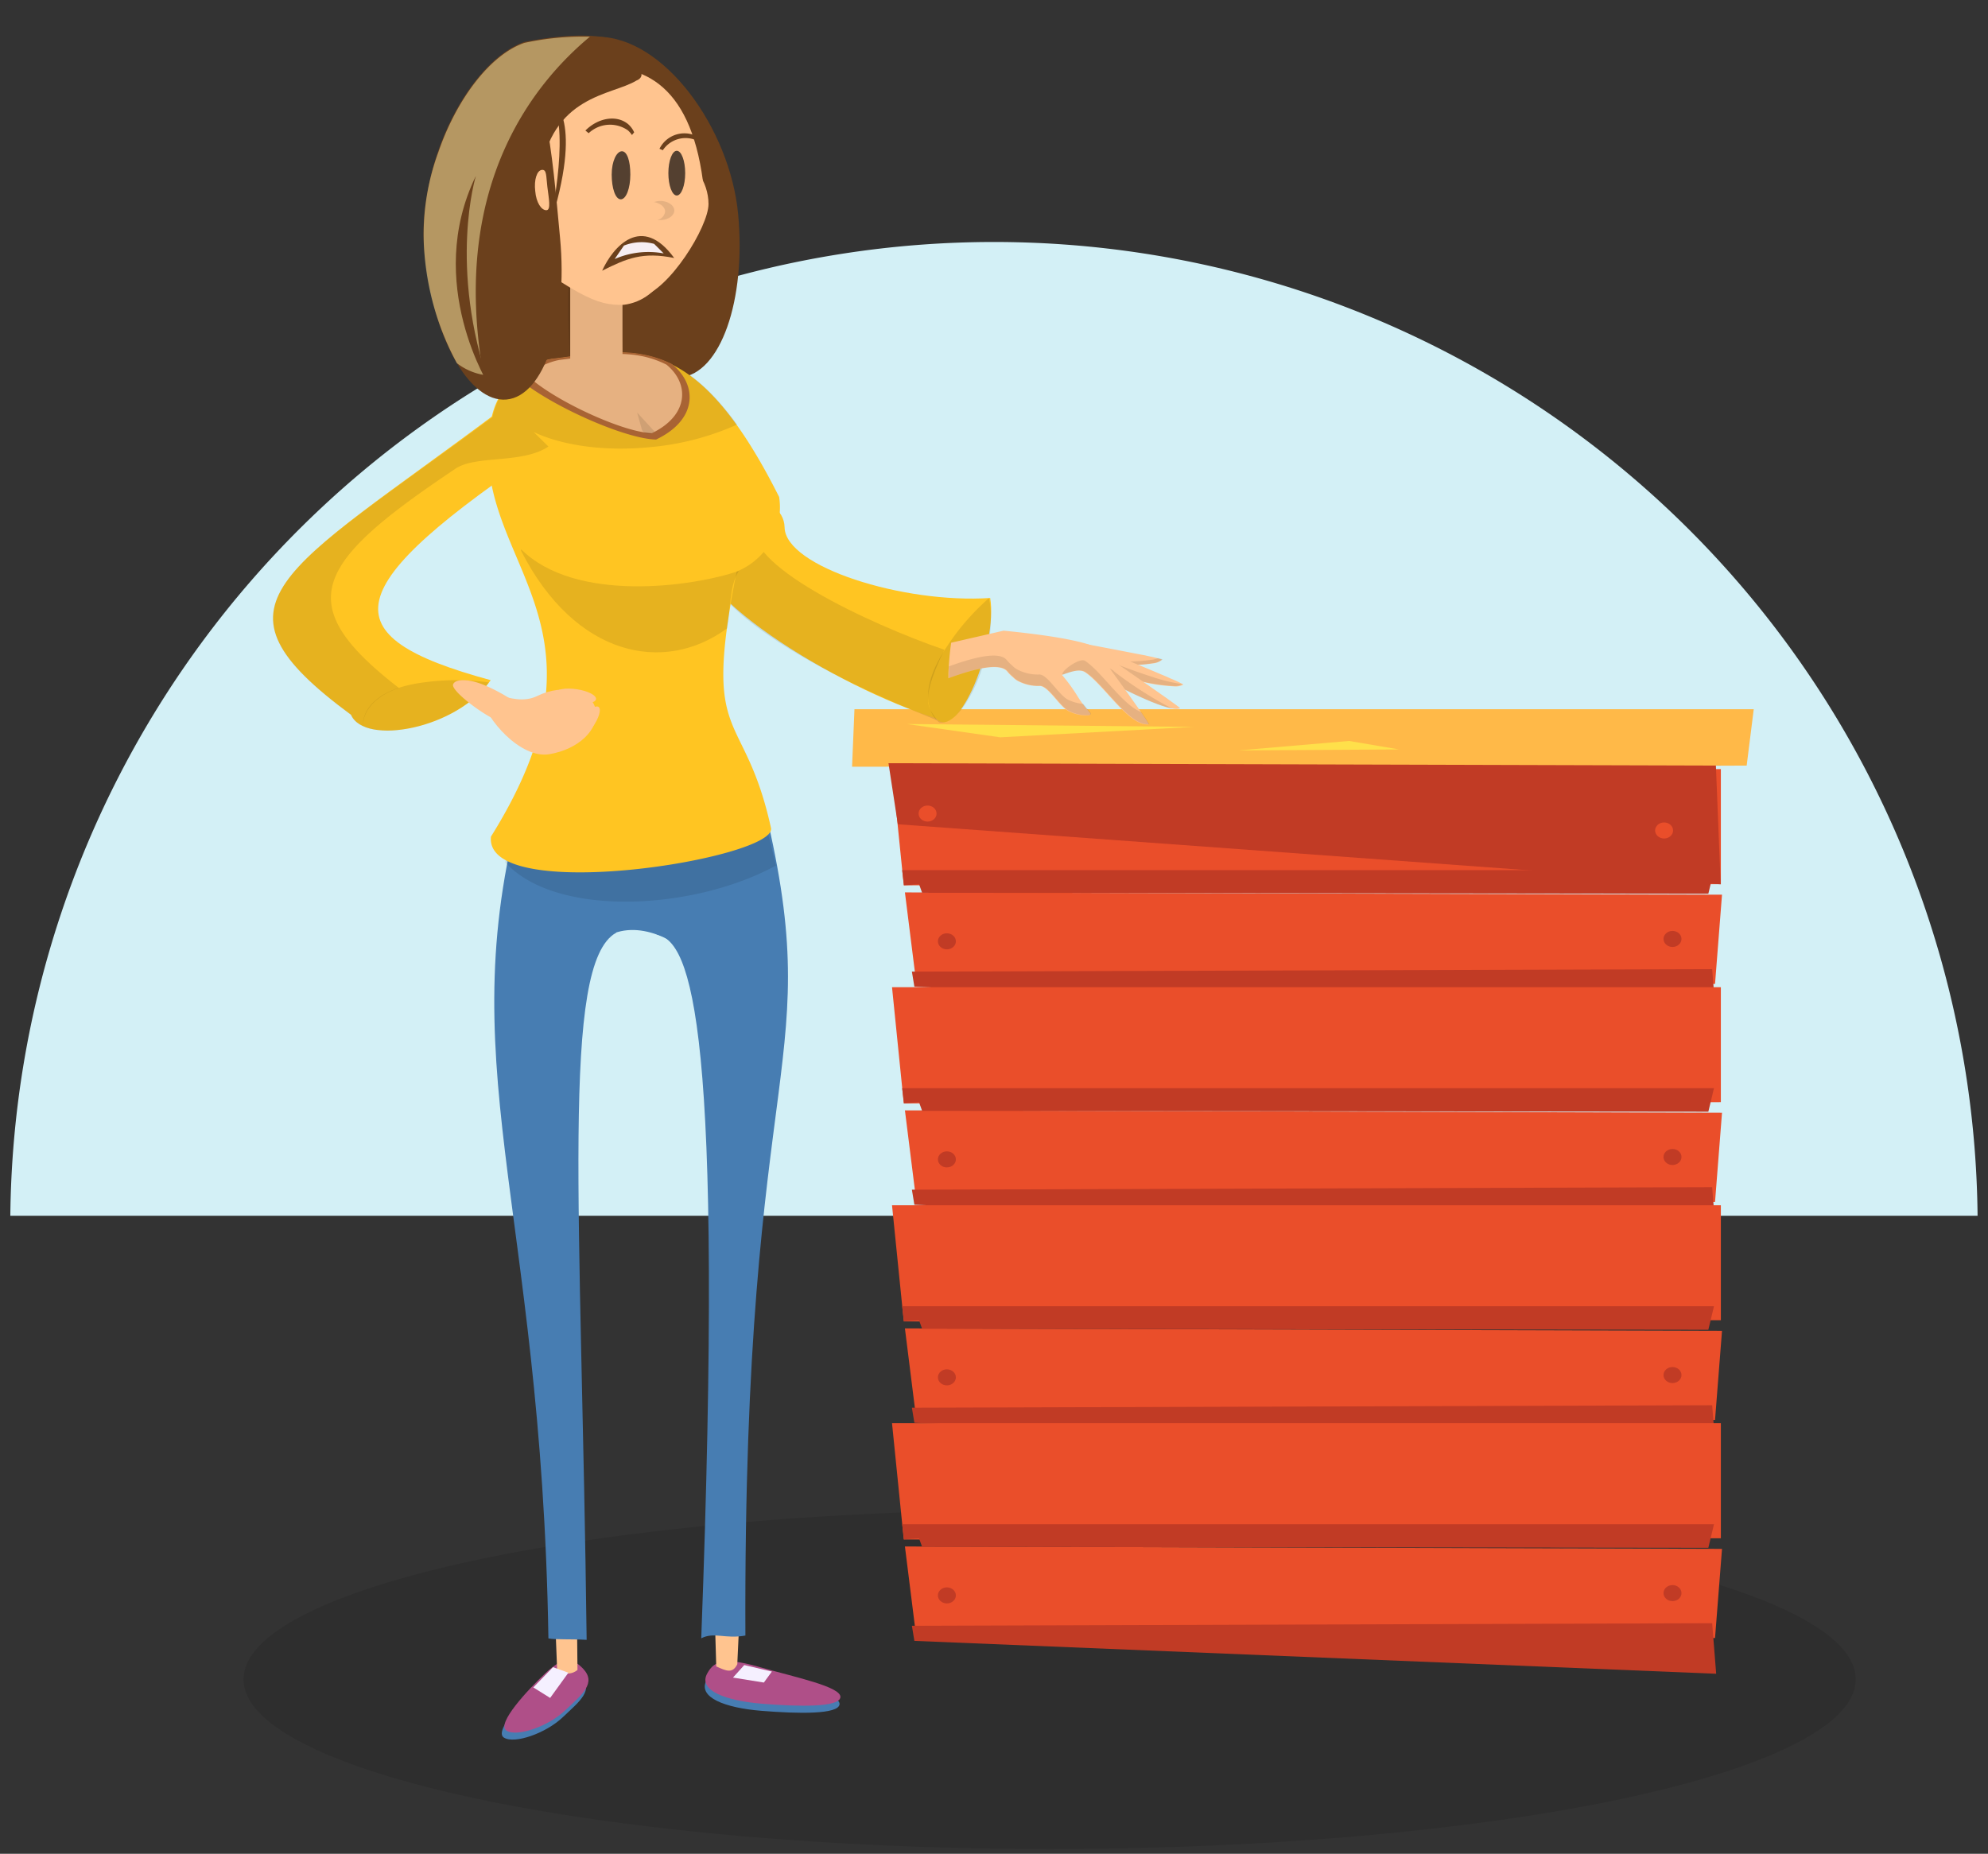 <svg id="Layer_1" data-name="Layer 1" xmlns="http://www.w3.org/2000/svg" width="208" height="194" viewBox="0 0 208 194">
  <rect x="0" y="0" width="208" height="194" fill="#333333" stroke="none"/>
  <title>impatience</title>
  <g>
    <path d="M1.08,127.23a102.92,102.92,0,0,1,205.83,0Z" style="fill: #d3f0f6"/>
    <ellipse cx="109.82" cy="175.74" rx="84.34" ry="17.76" style="opacity: 0.1"/>
    <polygon points="180.05 80.49 93.33 80.49 94.56 92.65 180.05 92.53 180.05 80.49" style="fill: #ea4e2a"/>
    <polygon points="180.17 93.63 94.68 93.39 95.91 103.21 179.44 102.97 180.17 93.63" style="fill: #ea4e2a"/>
    <polygon points="183.49 74.22 89.4 74.22 89.15 80.24 182.75 80.12 183.49 74.22" style="fill: #ffb948"/>
    <polygon points="179.53 80.12 92.96 79.87 93.94 86.26 180.03 92.54 179.53 80.12" style="fill: #c13b25"/>
    <polygon points="179.33 91.06 94.39 91.06 94.58 92.64 96.16 92.54 96.48 93.43 178.74 93.53 179.33 91.06" style="fill: #c13b25"/>
    <polygon points="179.14 101.42 95.41 101.68 95.67 103.26 179.56 106.71 179.14 101.42" style="fill: #c13b25"/>
    <path d="M94.88,75.77l30,.3-20.23,1.09Z" style="fill: #ffe04a"/>
    <polygon points="129.61 78.53 141.15 77.54 146.38 78.43 129.61 78.53" style="fill: #ffe04a"/>
    <ellipse cx="99.07" cy="98.51" rx="0.94" ry="0.84" style="fill: #c13b25"/>
    <ellipse cx="97.05" cy="85.14" rx="0.94" ry="0.84" style="fill: #ea4e2a"/>
    <ellipse cx="174.11" cy="86.91" rx="0.94" ry="0.84" style="fill: #ea4e2a"/>
    <ellipse cx="174.99" cy="98.26" rx="0.94" ry="0.84" style="fill: #c13b25"/>
    <polygon points="180.05 103.31 93.33 103.31 94.56 115.47 180.05 115.34 180.05 103.31" style="fill: #ea4e2a"/>
    <polygon points="180.17 116.45 94.68 116.2 95.91 126.03 179.44 125.79 180.17 116.45" style="fill: #ea4e2a"/>
    <polygon points="179.33 113.88 94.39 113.88 94.58 115.46 96.16 115.36 96.48 116.25 178.74 116.34 179.33 113.88" style="fill: #c13b25"/>
    <polygon points="179.14 124.24 95.41 124.5 95.67 126.08 179.56 129.53 179.14 124.24" style="fill: #c13b25"/>
    <ellipse cx="99.07" cy="121.33" rx="0.94" ry="0.84" style="fill: #c13b25"/>
    <ellipse cx="97.05" cy="107.96" rx="0.94" ry="0.84" style="fill: #ea4e2a"/>
    <ellipse cx="174.11" cy="109.73" rx="0.94" ry="0.84" style="fill: #ea4e2a"/>
    <ellipse cx="174.99" cy="121.08" rx="0.94" ry="0.84" style="fill: #c13b25"/>
    <polygon points="180.05 126.13 93.33 126.13 94.56 138.29 180.05 138.16 180.05 126.13" style="fill: #ea4e2a"/>
    <polygon points="180.17 139.27 94.68 139.02 95.91 148.85 179.44 148.6 180.17 139.27" style="fill: #ea4e2a"/>
    <polygon points="179.33 136.7 94.39 136.7 94.58 138.27 96.16 138.18 96.48 139.06 178.74 139.16 179.33 136.7" style="fill: #c13b25"/>
    <polygon points="179.14 147.06 95.41 147.32 95.67 148.9 179.56 152.35 179.14 147.06" style="fill: #c13b25"/>
    <ellipse cx="99.07" cy="144.14" rx="0.94" ry="0.84" style="fill: #c13b25"/>
    <ellipse cx="97.05" cy="130.78" rx="0.94" ry="0.84" style="fill: #ea4e2a"/>
    <ellipse cx="174.11" cy="132.55" rx="0.94" ry="0.84" style="fill: #ea4e2a"/>
    <ellipse cx="174.99" cy="143.9" rx="0.94" ry="0.84" style="fill: #c13b25"/>
    <polygon points="180.05 148.94 93.33 148.94 94.56 161.11 180.05 160.98 180.05 148.94" style="fill: #ea4e2a"/>
    <polygon points="180.17 162.09 94.68 161.84 95.91 171.67 179.44 171.42 180.17 162.09" style="fill: #ea4e2a"/>
    <polygon points="179.33 159.51 94.39 159.51 94.58 161.09 96.16 161 96.48 161.88 178.74 161.98 179.33 159.51" style="fill: #c13b25"/>
    <polygon points="179.14 169.87 95.41 170.14 95.67 171.72 179.56 175.16 179.14 169.87" style="fill: #c13b25"/>
    <ellipse cx="99.07" cy="166.96" rx="0.94" ry="0.84" style="fill: #c13b25"/>
    <ellipse cx="97.05" cy="153.6" rx="0.94" ry="0.84" style="fill: #ea4e2a"/>
    <ellipse cx="174.11" cy="155.37" rx="0.94" ry="0.84" style="fill: #ea4e2a"/>
    <ellipse cx="174.99" cy="166.72" rx="0.94" ry="0.84" style="fill: #c13b25"/>
    <path id="_Path_" data-name="&lt;Path&gt;" d="M57.34,46.73c-22,14.77-23.08,19.81-6,24.45-3.53,5.13-13.2,6.88-14.61,3.62C20.82,63.07,29.38,60.11,52,43.19Z" style="fill: #ffc522"/>
    <path id="_Path_2" data-name="&lt;Path&gt;" d="M44.3,71.42a24.79,24.79,0,0,1,6.85,0C48.08,75.55,41,77.38,38,76,37.86,74.43,39.26,72.07,44.3,71.42Z" style="opacity: 0.1"/>
    <path id="_Path_3" data-name="&lt;Path&gt;" d="M82.09,55.19c.07,4.11,12.38,8,21.51,7.39.81,4.78-3.31,15.2-5.7,12.58C87.77,72,70.47,61.69,72.68,55.88,74.58,50.89,82,51.35,82.09,55.19Z" style="fill: #ffc522"/>
    <path id="_Path_4" data-name="&lt;Path&gt;" d="M79.12,54.82C77.25,58.89,90.94,65.3,98.81,68c-3,6.07-1.24,6.29-.77,7.42,1,.11-30.14-10.64-24.48-21.48C76.06,49.12,80.48,51.88,79.12,54.82Z" style="opacity: 0.1"/>
    <path id="_Path_5" data-name="&lt;Path&gt;" d="M99,67.78a24.79,24.79,0,0,1,4.47-5.18c1.13,5-2.51,13.56-5.21,13C97,74.61,96.18,72,99,67.78Z" style="opacity: 0.1"/>
    <path id="_Path_6" data-name="&lt;Path&gt;" d="M77.23,22.41c-.85-9-7.78-18.58-14.73-18.56-4.19.39-1.28,11-.44,20s4.93,16,9.12,15.64S78.08,31.44,77.23,22.41Z" style="fill: #6b401c"/>
    <path id="_Path_7" data-name="&lt;Path&gt;" d="M69,23.39c-.85-9,5.69-22.86-14.15-19-5.67,2-11.2,12.47-10.36,21.5S58.78,40.84,63,40.45,69.87,32.42,69,23.39Z" style="fill: #6b401c"/>
    <path id="_Path_8" data-name="&lt;Path&gt;" d="M60.73,175.35c-1.2-1.23-2.11-1.23-3.94.49s-5.17,5.3-4.07,6,4.38-.44,6.16-2.13S62.21,176.87,60.73,175.35Z" style="fill: #477db2"/>
    <path id="_Path_9" data-name="&lt;Path&gt;" d="M61,174.62c-1.2-1.23-2.11-1.23-3.94.49s-5.17,5.3-4.07,6,4.38-.44,6.16-2.13S62.43,176.14,61,174.62Z" style="fill: #af4f88"/>
    <path id="_Path_10" data-name="&lt;Path&gt;" d="M58,167.36l2.35.29.07,7.11a1.59,1.59,0,0,1-2.13-.07Z" style="fill: #ffc48f"/>
    <path id="_Path_11" data-name="&lt;Path&gt;" d="M73.91,175.86c.77-1.44,2-1.67,5.73-.59,3.51,1,8.3,2,8.2,3.08s-4.31,1-8.16.69S73,177.63,73.91,175.86Z" style="fill: #477db2"/>
    <path id="_Path_12" data-name="&lt;Path&gt;" d="M74,175.12c.77-1.44,2-1.67,5.73-.59,3.51,1,8.3,2,8.2,3.08s-4.31,1-8.16.69S73,176.9,74,175.12Z" style="fill: #af4f88"/>
    <polygon id="_Path_13" data-name="&lt;Path&gt;" points="77.87 174.25 80.76 174.93 79.92 176.08 76.69 175.56 77.87 174.25" style="fill: #f5f0ff"/>
    <path id="_Path_14" data-name="&lt;Path&gt;" d="M74.72,166.92l2.86-2.13-.44,9.38c-.5,1-1.15.7-2.2.22Z" style="fill: #ffc48f"/>
    <path id="_Path_15" data-name="&lt;Path&gt;" d="M68.73,97.8l11-14.41c7.1,28.71-2,25.47-1.74,87.77-2.13.39-3.26-.41-4.62.29C75.78,107.28,72.34,98.5,68.73,97.8Z" style="fill: #477db2"/>
    <path id="_Path_16" data-name="&lt;Path&gt;" d="M54.85,82.87l9.62,14.74c-5.83,3.24-3.64,28.89-3.09,74-1.77-.1-3.23,0-4-.15C56.64,125.3,46.83,111.2,54.85,82.87Z" style="fill: #477db2"/>
    <path id="_Path_17" data-name="&lt;Path&gt;" d="M55.18,83.91,80.13,87,71.51,99.3c-3.41-2.46-7.88-3.21-10.36,1.23Z" style="fill: #477db2"/>
    <path id="_Path_18" data-name="&lt;Path&gt;" d="M52.87,90.25a65.43,65.43,0,0,1,2-7.39l.71.92,20.23-.09,2.88-2a89.86,89.86,0,0,1,2.49,8.89C72.6,95.27,58.2,96.07,52.87,90.25Z" style="opacity: 0.1"/>
    <path id="_Path_19" data-name="&lt;Path&gt;" d="M51.46,43.59a7.88,7.88,0,0,1,6.23-6c8.47-1,14.91-3.36,23.83,14.42a7.23,7.23,0,0,1-4.44,7.8c-3.69,18.44.76,14,3.59,26.85.62,3.2-30.07,8.13-29.3.89C65.92,64.25,48.33,58.58,51.46,43.59Z" style="fill: #ffc522"/>
    <path id="_Path_20" data-name="&lt;Path&gt;" d="M68.64,46c-3.4-.08-11.6-3.8-14.66-6.62a7.85,7.85,0,0,1,3.72-1.83c4.55-.54,8.52-1.47,12.6.55C73,40.27,73,43.93,68.64,46Z" style="fill: #ba6e3a"/>
    <path id="_Path_21" data-name="&lt;Path&gt;" d="M54.52,57.64l0-.16c5.68,5.66,18,3.92,22.78,2.27-1,1.52-.88,4.2-1.22,6C69.47,70.61,60.16,68.71,54.52,57.64Z" style="opacity: 0.1"/>
    <path id="_Path_22" data-name="&lt;Path&gt;" d="M68.21,45.33c-3-.07-10.32-3.45-13-6a6.94,6.94,0,0,1,3.31-1.66c4.05-.49,7.58-1.34,11.21.49C72.13,40.11,72.12,43.44,68.21,45.33Z" style="fill: #ffc48f"/>
    <rect id="_Path_23" data-name="&lt;Path&gt;" x="59.66" y="28.09" width="5.47" height="10.95" style="fill: #ffc48f"/>
    <path d="M65.11,36.88c0-.31.15-5,0-5-1.61,0-6.8-14.31-5.48,5.47l-1.92.25a7.85,7.85,0,0,0-5.51,4.12l0,0a9.18,9.18,0,0,0-.67,1.93C29.24,60.16,20.94,63.16,36.7,74.8c.59,1.36,2.61,1.84,5,1.57A7.35,7.35,0,0,1,38,76c-.07-1.23.81-3,3.74-4-11.32-8.76-8.94-13,5.78-22.86,2.13-1.59,7.05-.53,9.86-2.41l-1.56-1.53c3,1.43,7.52,2.09,12.44,1.57a28.13,28.13,0,0,0,8.86-2.34C72.85,38.53,69.07,37,65.11,36.88Z" style="opacity: 0.1"/>
    <path id="_Path_24" data-name="&lt;Path&gt;" d="M50.38,23.59c-1.26-7.3,3.88-15.22,10.26-16.32S72.17,8.64,73.54,18.9c-2.37,8.36-4.32,12.48-8.28,13C62.41,32,60.38,31.07,50.38,23.59Z" style="fill: #ffc48f"/>
    <path id="_Path_25" data-name="&lt;Path&gt;" d="M44.39,26.26c-.84-9,4.83-19.37,8.75-19.74S57.76,16,58.6,24.93,56.94,41.44,53,41.81,45.23,35.22,44.39,26.26Z" style="fill: #6b401c"/>
    <path id="_Path_26" data-name="&lt;Path&gt;" d="M52.63,9.23c0-1.5,2.89-5.38,6.94-5.38s9.28,3.71,7,4.59c-2.54,1.56-8.89,1.47-10.07,10C52.49,18.41,52.63,10.73,52.63,9.23Z" style="fill: #6b401c"/>
    <path id="_Path_27" data-name="&lt;Path&gt;" d="M68.17,19.59c0-2.37,1-2.93,2.64-2.93s3.32,2.32,3.32,4.69S70,30.41,67,31.09C65.4,31.09,68.17,22,68.17,19.59Z" style="fill: #ffc48f"/>
    <path id="_Path_28" data-name="&lt;Path&gt;" d="M69.59,22.15c0-.49-.5-.88-1.16-1a1.94,1.94,0,0,1,.65-.12c.81,0,1.47.46,1.47,1s-.66,1-1.47,1a1.88,1.88,0,0,1-.31,0A1.06,1.06,0,0,0,69.59,22.15Z" style="opacity: 0.1"/>
    <path id="_Path_29" data-name="&lt;Path&gt;" d="M64,18.27c0-1.43.53-2.44,1.07-2.44s.88,1,.88,2.44-.44,2.59-1,2.59S64,19.7,64,18.27Z" style="fill: #544030"/>
    <ellipse id="_Path_30" data-name="&lt;Path&gt;" cx="70.81" cy="18.12" rx="0.88" ry="2.34" style="fill: #544030"/>
    <path id="_Path_31" data-name="&lt;Path&gt;" d="M63,28.33c2.6-1.3,4.24-2,7.54-1.33C67.15,22.35,64.15,25.8,63,28.33Z" style="fill: #6b401c"/>
    <path id="_Path_32" data-name="&lt;Path&gt;" d="M65.73,13a2.46,2.46,0,0,1,.62.85l-.23.28a2.4,2.4,0,0,0-.44-.5,3.26,3.26,0,0,0-4.09.31l-.34-.28C62.61,12.3,64.54,12,65.73,13Z" style="fill: #6b401c"/>
    <path id="_Path_33" data-name="&lt;Path&gt;" d="M72.58,14.12a2.49,2.49,0,0,1,.78.55l-.11.27a2.42,2.42,0,0,0-.52-.31,2.86,2.86,0,0,0-3.38,1.09L69,15.57A2.91,2.91,0,0,1,72.58,14.12Z" style="fill: #6b401c"/>
    <path id="_Path_34" data-name="&lt;Path&gt;" d="M64.31,27.11a8.77,8.77,0,0,1,5.13-.59l-1-1a5,5,0,0,0-3.16.18Z" style="fill: #f7eef2"/>
    <path id="_Path_35" data-name="&lt;Path&gt;" d="M56,20c-.14-1.17.17-2.16.69-2.22s.44.61.58,1.78S57.68,22,57.16,22,56.1,21.2,56,20Z" style="fill: #ffc48f"/>
    <path id="_Path_36" data-name="&lt;Path&gt;" d="M68.49,45.17l-1.83-2L67.17,45A.84.84,0,0,0,68.49,45.17Z" style="opacity: 0.1"/>
    <path id="_Path_37" data-name="&lt;Path&gt;" d="M50.58,39.23A6.23,6.23,0,0,1,47.8,38a28.85,28.85,0,0,1-3.41-11.69,24.89,24.89,0,0,1,1.47-10.37c1.9-5.55,5.43-10.22,9-11.45a29,29,0,0,1,6.86-.65C56.25,8.4,47,19.06,50.58,39.23Z" style="fill: #ffeea9;opacity: 0.5"/>
    <path id="_Path_38" data-name="&lt;Path&gt;" d="M57.81,10.59s3.37,1.73-.37,13.33C57.44,23.93,59.68,14.17,57.81,10.59Z" style="fill: #6b401c"/>
    <path id="_Path_39" data-name="&lt;Path&gt;" d="M49.79,18.41s-2.93,9.48,1.47,22.09C51.26,40.5,44.32,29.65,49.79,18.41Z" style="fill: #6b401c"/>
    <polygon id="_Path_40" data-name="&lt;Path&gt;" points="57.86 174.47 59.47 175.05 57.56 177.69 55.8 176.59 57.86 174.47" style="fill: #f5f0ff"/>
    <path id="_Path_41" data-name="&lt;Path&gt;" d="M120.23,68.68l-.44-.1-.49-.09h0l-3-.58-.23,1,.23-1-2.9-.55L111,66.91l-.35.06c.25.53,1.24,2.41,2.85,2.5.85.05,2.48.15,4.07.15a18,18,0,0,0,3.1-.2h0a1.73,1.73,0,0,0,.92-.39s0,0,0,0A11.48,11.48,0,0,0,120.23,68.68Z" style="fill: #ffc48f"/>
    <path id="_Path_42" data-name="&lt;Path&gt;" d="M113.44,69.08c.85.05,2.48.15,4.07.15a18,18,0,0,0,3.1-.2h0a3.17,3.17,0,0,0,.55-.16,2.74,2.74,0,0,1,.48.13s0,0,0,0a1.73,1.73,0,0,1-.92.39h0a18,18,0,0,1-3.1.2c-1.59,0-3.22-.1-4.07-.15-1.61-.09-2.6-2-2.85-2.5l.11,0C111.2,67.7,112.11,69,113.44,69.08Z" style="opacity: 0.1"/>
    <path id="_Path_43" data-name="&lt;Path&gt;" d="M122.46,71l-.41-.19-.46-.19h0c-1.57-.67-3.68-1.54-5.36-2.23l-.12.54.12-.54-.15-.06c-1-.4-1.84-.67-2.31-.85l-.32-.08c.14.57.73,2.61,2.29,3,.82.22,2.4.65,4,1a18,18,0,0,0,3.08.43h0a1.74,1.74,0,0,0,1-.19s0,0,0,0A11.32,11.32,0,0,0,122.46,71Z" style="fill: #ffc48f"/>
    <path id="_Path_44" data-name="&lt;Path&gt;" d="M116.79,69.5c.79.3,2.32.88,3.84,1.36a18,18,0,0,0,3,.73h.12a1.74,1.74,0,0,1-1,.19h0a18,18,0,0,1-3.08-.43c-1.56-.33-3.14-.75-4-1-1.55-.41-2.15-2.46-2.29-3A32.84,32.84,0,0,0,116.79,69.5Z" style="opacity: 0.1"/>
    <path id="_Path_45" data-name="&lt;Path&gt;" d="M116.29,68.11l-.19.81.19-.81h0a.28.28,0,0,0-.33.21l-.53,2.27a.28.28,0,0,0,.54.13l.53-2.27A.27.27,0,0,0,116.29,68.11Z" style="fill: #ffc48f"/>
    <path id="_Path_46" data-name="&lt;Path&gt;" d="M114.25,67.64s-.08,2.75,1.59,3.6,6.65,3.42,7.63,2.87C123.3,73.85,114.25,67.64,114.25,67.64Z" style="fill: #ffc48f"/>
    <path id="_Path_47" data-name="&lt;Path&gt;" d="M115.69,69.73l.75.41a2.12,2.12,0,0,0,.28.25,40.57,40.57,0,0,0,5.92,3.76c-1.78-.31-5.43-2.2-6.8-2.9a3.24,3.24,0,0,1-1.47-2.36Z" style="opacity: 0.1"/>
    <path id="_Path_48" data-name="&lt;Path&gt;" d="M114.43,67.65S112.9,66.77,105,66l-5.48,1.26a30.72,30.72,0,0,0-.29,3.23c0,.17,0,.33,0,.49,3.06-1.13,5.44-1.59,6.16-.7a3.65,3.65,0,0,0,.58.58,2,2,0,0,0,.44.36,4.54,4.54,0,0,0,2.31.57c.89-.11,2.13,2.17,3.09,2.64a4.17,4.17,0,0,0,2,.44c.18,0,.3-.09.28-.19s-.74-.82-1.37-1.85a17,17,0,0,0-1.61-2.2c1-.37,1.86-.65,2.43-.27,2,1.34,4.62,5.72,6.65,5.44C120.19,75.47,114.43,67.65,114.43,67.65Z" style="fill: #ffc48f"/>
    <path id="_Path_49" data-name="&lt;Path&gt;" d="M113.35,73.67a4.6,4.6,0,0,1-1.59-.44c-1-.48-2.2-2.76-3.09-2.64a4.54,4.54,0,0,1-2.31-.57,2,2,0,0,1-.44-.36,3.67,3.67,0,0,1-.58-.58c-.71-.89-3.05-.44-6.06.66,0,.24,0,.48,0,.73s0,.33,0,.49c3.06-1.13,5.44-1.59,6.16-.7a3.65,3.65,0,0,0,.58.58,2,2,0,0,0,.44.36,4.54,4.54,0,0,0,2.31.57c.89-.11,2.13,2.17,3.09,2.64a4.17,4.17,0,0,0,2,.44c.18,0,.3-.09.28-.19S113.77,74.22,113.35,73.67Z" style="opacity: 0.1"/>
    <path id="_Path_50" data-name="&lt;Path&gt;" d="M113.53,69.16c-.57-.38-2.6,1.11-2.35,1.44.7-.22,1.77-.69,2.41-.26,2,1.33,4.62,5.72,6.65,5.44a11.37,11.37,0,0,0-.84-1.27C117.51,73.84,115.29,70.33,113.53,69.16Z" style="opacity: 0.1"/>
    <path id="_Path_51" data-name="&lt;Path&gt;" d="M56.2,72.84c2.79-1.37,5.8-.56,6.14,1.49s-1.85,4.1-4.88,4.6-6.64-3.76-7-5.8S53.45,74.19,56.2,72.84Z" style="fill: #ffc48f"/>
    <path id="_Path_52" data-name="&lt;Path&gt;" d="M50.82,71.76c1.62.7,4,2.08,3.77,2.7a1.78,1.78,0,0,1-2.62.92c-1.62-.7-4.83-3.14-4.56-3.77S49.2,71.05,50.82,71.76Z" style="fill: #ffc48f"/>
    <ellipse id="_Path_53" data-name="&lt;Path&gt;" cx="57.07" cy="76.12" rx="0.73" ry="2.15" transform="translate(-12.97 11.73) rotate(-10.55)" style="fill: #ffc48f"/>
    <ellipse id="_Path_54" data-name="&lt;Path&gt;" cx="59.24" cy="75.52" rx="0.73" ry="2.15" transform="matrix(0.98, -0.18, 0.18, 0.98, -12.82, 12.12)" style="fill: #ffc48f"/>
    <ellipse id="_Path_55" data-name="&lt;Path&gt;" cx="61.37" cy="75.72" rx="2.15" ry="0.73" transform="translate(-35.93 81.38) rotate(-54.3)" style="fill: #ffc48f"/>
    <ellipse id="_Path_56" data-name="&lt;Path&gt;" cx="60.24" cy="72.85" rx="0.73" ry="2.15" transform="translate(-20.72 121.66) rotate(-81.5)" style="fill: #ffc48f"/>
  </g>
</svg>
